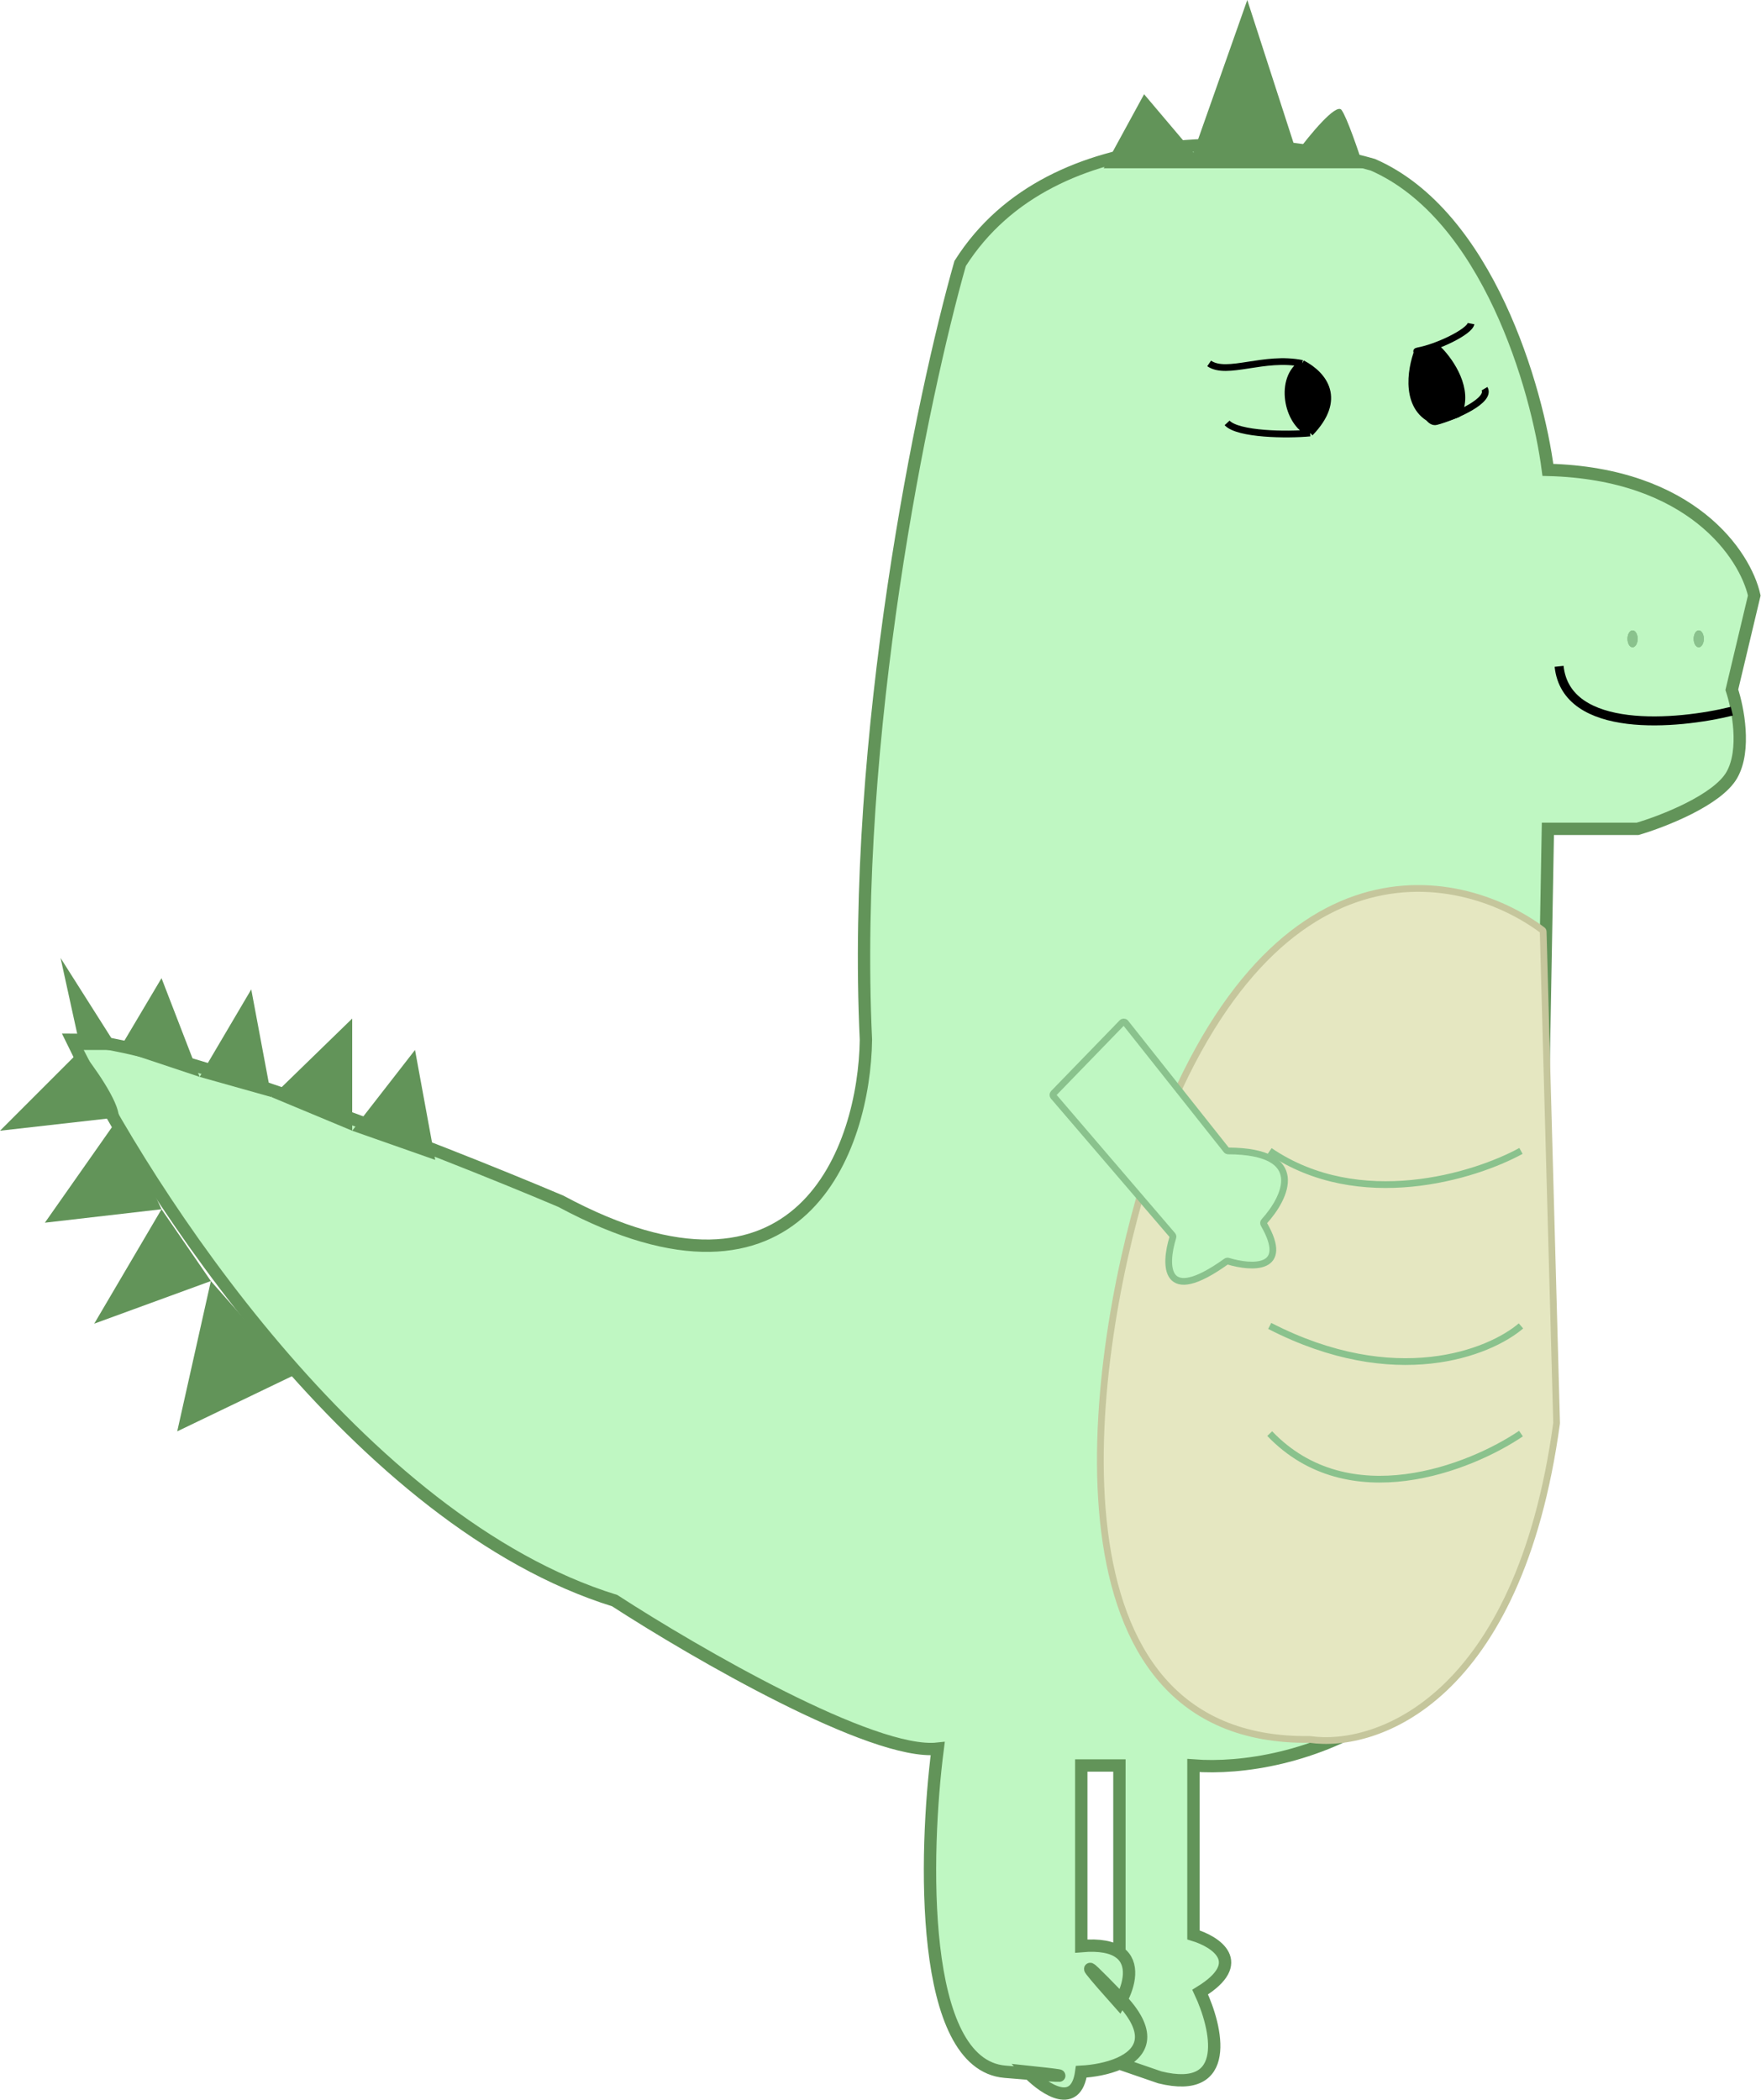 <svg width="1570" height="1872" viewBox="0 0 1570 1872" fill="none" xmlns="http://www.w3.org/2000/svg">
<path d="M1380 738.883H1460C1482.67 732.217 1531.2 713.283 1544 690.883C1556.8 668.483 1549.33 630.883 1544 614.883L1564 530.883C1556 494.883 1508 422.083 1380 418.883C1370.67 346.883 1326.4 191.683 1224 146.883C1136 121.55 939.2 103.683 856 234.883C822.667 352.217 759.2 654.883 772 926.883C770.667 1022.88 714.4 1186.08 500 1070.88C386.667 1022.88 140.8 926.883 64 926.883C130.667 1064.22 320.8 1356.48 548 1426.88C620 1473.55 778.4 1565.28 836 1558.88C824 1652.22 819.2 1840.48 896 1846.88C904.529 1847.59 911.724 1848.18 917.739 1848.66C917.137 1848.06 916.556 1847.47 916 1846.88C938.52 1849.25 965.886 1852.47 917.739 1848.66C932.283 1863.09 959.391 1880.68 964 1846.88C974.643 1846.31 987.549 1844.1 998 1839.48C1017.6 1830.8 1028.56 1813.62 999.764 1782.74C999.188 1783.83 998.597 1784.88 998 1785.88C978.333 1763.88 950.8 1732.08 998 1780.88C998.604 1781.51 999.192 1782.13 999.764 1782.74C1006.75 1769.5 1011.49 1750.27 998 1740.56C991.499 1735.87 980.762 1733.4 964 1734.88V1573.88H998V1740.56C1011.49 1750.27 1006.75 1769.5 999.764 1782.74C1028.56 1813.62 1017.6 1830.8 998 1839.48L1034 1851.88C1098.8 1867.88 1085 1807.88 1070 1775.88C1112.91 1749.48 1083.88 1730.88 1064 1724.88V1573.88C1149.67 1580.55 1330.8 1534.28 1370 1295.88L1380 738.883Z" fill="#BFF7C2"/>
<path d="M998 1740.56C991.499 1735.87 980.762 1733.4 964 1734.88V1573.88H998V1740.56ZM998 1740.56C1011.49 1750.27 1006.75 1769.5 999.764 1782.74M998 1839.48C987.549 1844.1 974.643 1846.31 964 1846.88C959.391 1880.68 932.283 1863.09 917.739 1848.66M998 1839.48L1034 1851.88C1098.8 1867.88 1085 1807.88 1070 1775.88C1112.91 1749.48 1083.88 1730.88 1064 1724.88V1573.88C1149.67 1580.55 1330.8 1534.28 1370 1295.88L1380 738.883H1460C1482.67 732.217 1531.2 713.283 1544 690.883C1556.8 668.483 1549.33 630.883 1544 614.883L1564 530.883C1556 494.883 1508 422.083 1380 418.883C1370.67 346.883 1326.4 191.683 1224 146.883C1136 121.55 939.2 103.683 856 234.883C822.667 352.217 759.2 654.883 772 926.883C770.667 1022.88 714.4 1186.08 500 1070.88C386.667 1022.88 140.8 926.883 64 926.883C130.667 1064.22 320.8 1356.48 548 1426.88C620 1473.55 778.4 1565.28 836 1558.88C824 1652.22 819.2 1840.48 896 1846.88C904.529 1847.59 911.724 1848.18 917.739 1848.66M998 1839.48C1017.6 1830.8 1028.56 1813.62 999.764 1782.74M917.739 1848.66C917.137 1848.06 916.556 1847.47 916 1846.88C938.52 1849.25 965.886 1852.47 917.739 1848.66ZM999.764 1782.74C999.188 1783.83 998.597 1784.88 998 1785.88C978.333 1763.88 950.8 1732.08 998 1780.88C998.604 1781.51 999.192 1782.13 999.764 1782.74Z" stroke="#629459" stroke-width="11"/>
<path d="M1544 634C1495.33 646 1396.4 654.8 1390 594" stroke="black" stroke-width="8"/>
<path d="M984 150L1020 84L1064 136L1112 0L1156 136C1167.33 120.667 1191.2 91.6 1196 98C1200.8 104.4 1211.33 135.333 1216 150H984Z" fill="#629459"/>
<path d="M388 1034L370 936L314 1008L388 1034Z" fill="#629459"/>
<path d="M242 978L224 882L178 960L242 978Z" fill="#629459"/>
<path d="M106 936L54 854L72 936H106Z" fill="#629459"/>
<path d="M106 996L40 1090L144 1078L106 996Z" fill="#629459"/>
<path d="M188 1142L158 1276L262 1226L188 1142Z" fill="#629459"/>
<path d="M144 1078L84 1180L188 1142L144 1078Z" fill="#629459"/>
<path d="M72 936L0 1008L106 996C106 981.6 83.333 950 72 936Z" fill="#629459"/>
<path d="M178 960L144 872L106 936L178 960Z" fill="#629459"/>
<path d="M314 1008V908L242 978L314 1008Z" fill="#629459"/>
<path d="M1284 317C1289.21 316.469 1256.97 314.067 1264 312.8M1311.5 288.5C1310.08 295.889 1281.24 309.692 1264 312.8M1267 368C1271.76 367.173 1274.57 377.431 1280.5 375.824M1323.5 346.5C1329.51 356.725 1298.47 370.953 1280.5 375.824M1264 312.8C1257.5 329.582 1251.7 365.682 1280.5 375.824" stroke="black" stroke-width="6"/>
<path d="M1281.42 311.762C1282.09 311.599 1282.8 311.788 1283.28 312.282C1293.58 322.812 1310.14 347.35 1300.36 368.258C1300.14 368.733 1299.72 369.095 1299.23 369.265L1283.24 374.745C1282.77 374.909 1282.23 374.881 1281.77 374.67C1260.13 364.705 1265.95 351.451 1261.5 347C1258.03 343.534 1262.63 325.89 1265.66 316.548C1265.87 315.893 1266.41 315.401 1267.08 315.239L1281.42 311.762Z" fill="black" stroke="black" stroke-width="6"/>
<path d="M1161 324C1180.67 334.333 1197 356 1168 386C1147 377 1140 337 1161 324Z" fill="black"/>
<path d="M1161 324C1180.67 334.333 1197 356 1168 386M1161 324C1140 337 1147 377 1168 386M1161 324C1127 317 1094 335 1078 324M1168 386C1147.67 388 1103.6 387.4 1094 377" stroke="black" stroke-width="6"/>
<path d="M1375.81 830.605C1375.79 829.996 1375.51 829.437 1375.02 829.074C1299.63 773.092 1124.56 738.901 1020.89 1046.32C1020.82 1046.53 1020.78 1046.75 1020.78 1046.97V1051.34C1020.78 1051.54 1020.76 1051.73 1020.7 1051.92C969.415 1219.64 927.136 1553.69 1167.62 1550.64C1167.72 1550.64 1167.83 1550.65 1167.94 1550.66C1227.32 1559.23 1354.15 1514.85 1387.76 1268.81C1387.78 1268.7 1387.78 1268.59 1387.78 1268.48L1375.81 830.605Z" fill="#E5E7C1" stroke="#C5C69C" stroke-width="6"/>
<path d="M939.27 974.691C938.55 975.433 938.514 976.6 939.187 977.385L1045.27 1101.15C1045.72 1101.68 1045.87 1102.4 1045.66 1103.06C1038 1127.64 1037.23 1164.64 1093.16 1124.61C1093.67 1124.24 1094.35 1124.11 1094.95 1124.29C1116.16 1130.66 1150.49 1132.53 1126.78 1091.34C1126.34 1090.56 1126.41 1089.56 1127.01 1088.9C1146.61 1067.34 1166.18 1026.38 1095 1026C1094.39 1026 1093.78 1025.72 1093.4 1025.24L1003.42 911.786C1002.67 910.839 1001.25 910.769 1000.41 911.636L939.27 974.691Z" fill="#BFF7C2" stroke="#8AC28D" stroke-width="6"/>
<ellipse cx="1514.5" cy="569.5" rx="4.5" ry="7.5" fill="#8AC28D"/>
<ellipse cx="1514.5" cy="569.5" rx="4.5" ry="7.5" fill="#8AC28D"/>
<ellipse cx="1514.5" cy="569.5" rx="4.5" ry="7.5" fill="#8AC28D"/>
<ellipse cx="1455.5" cy="569.5" rx="4.5" ry="7.5" fill="#8AC28D"/>
<ellipse cx="1455.5" cy="569.5" rx="4.5" ry="7.5" fill="#8AC28D"/>
<ellipse cx="1455.5" cy="569.5" rx="4.5" ry="7.5" fill="#8AC28D"/>
<path d="M1356 1026C1314.67 1048.67 1212 1080.4 1132 1026M1356 1278C1310.67 1308.67 1202.4 1351.6 1132 1278M1356 1182C1328 1206 1244 1239.6 1132 1182" stroke="#8AC28D" stroke-width="6"/>
</svg>
